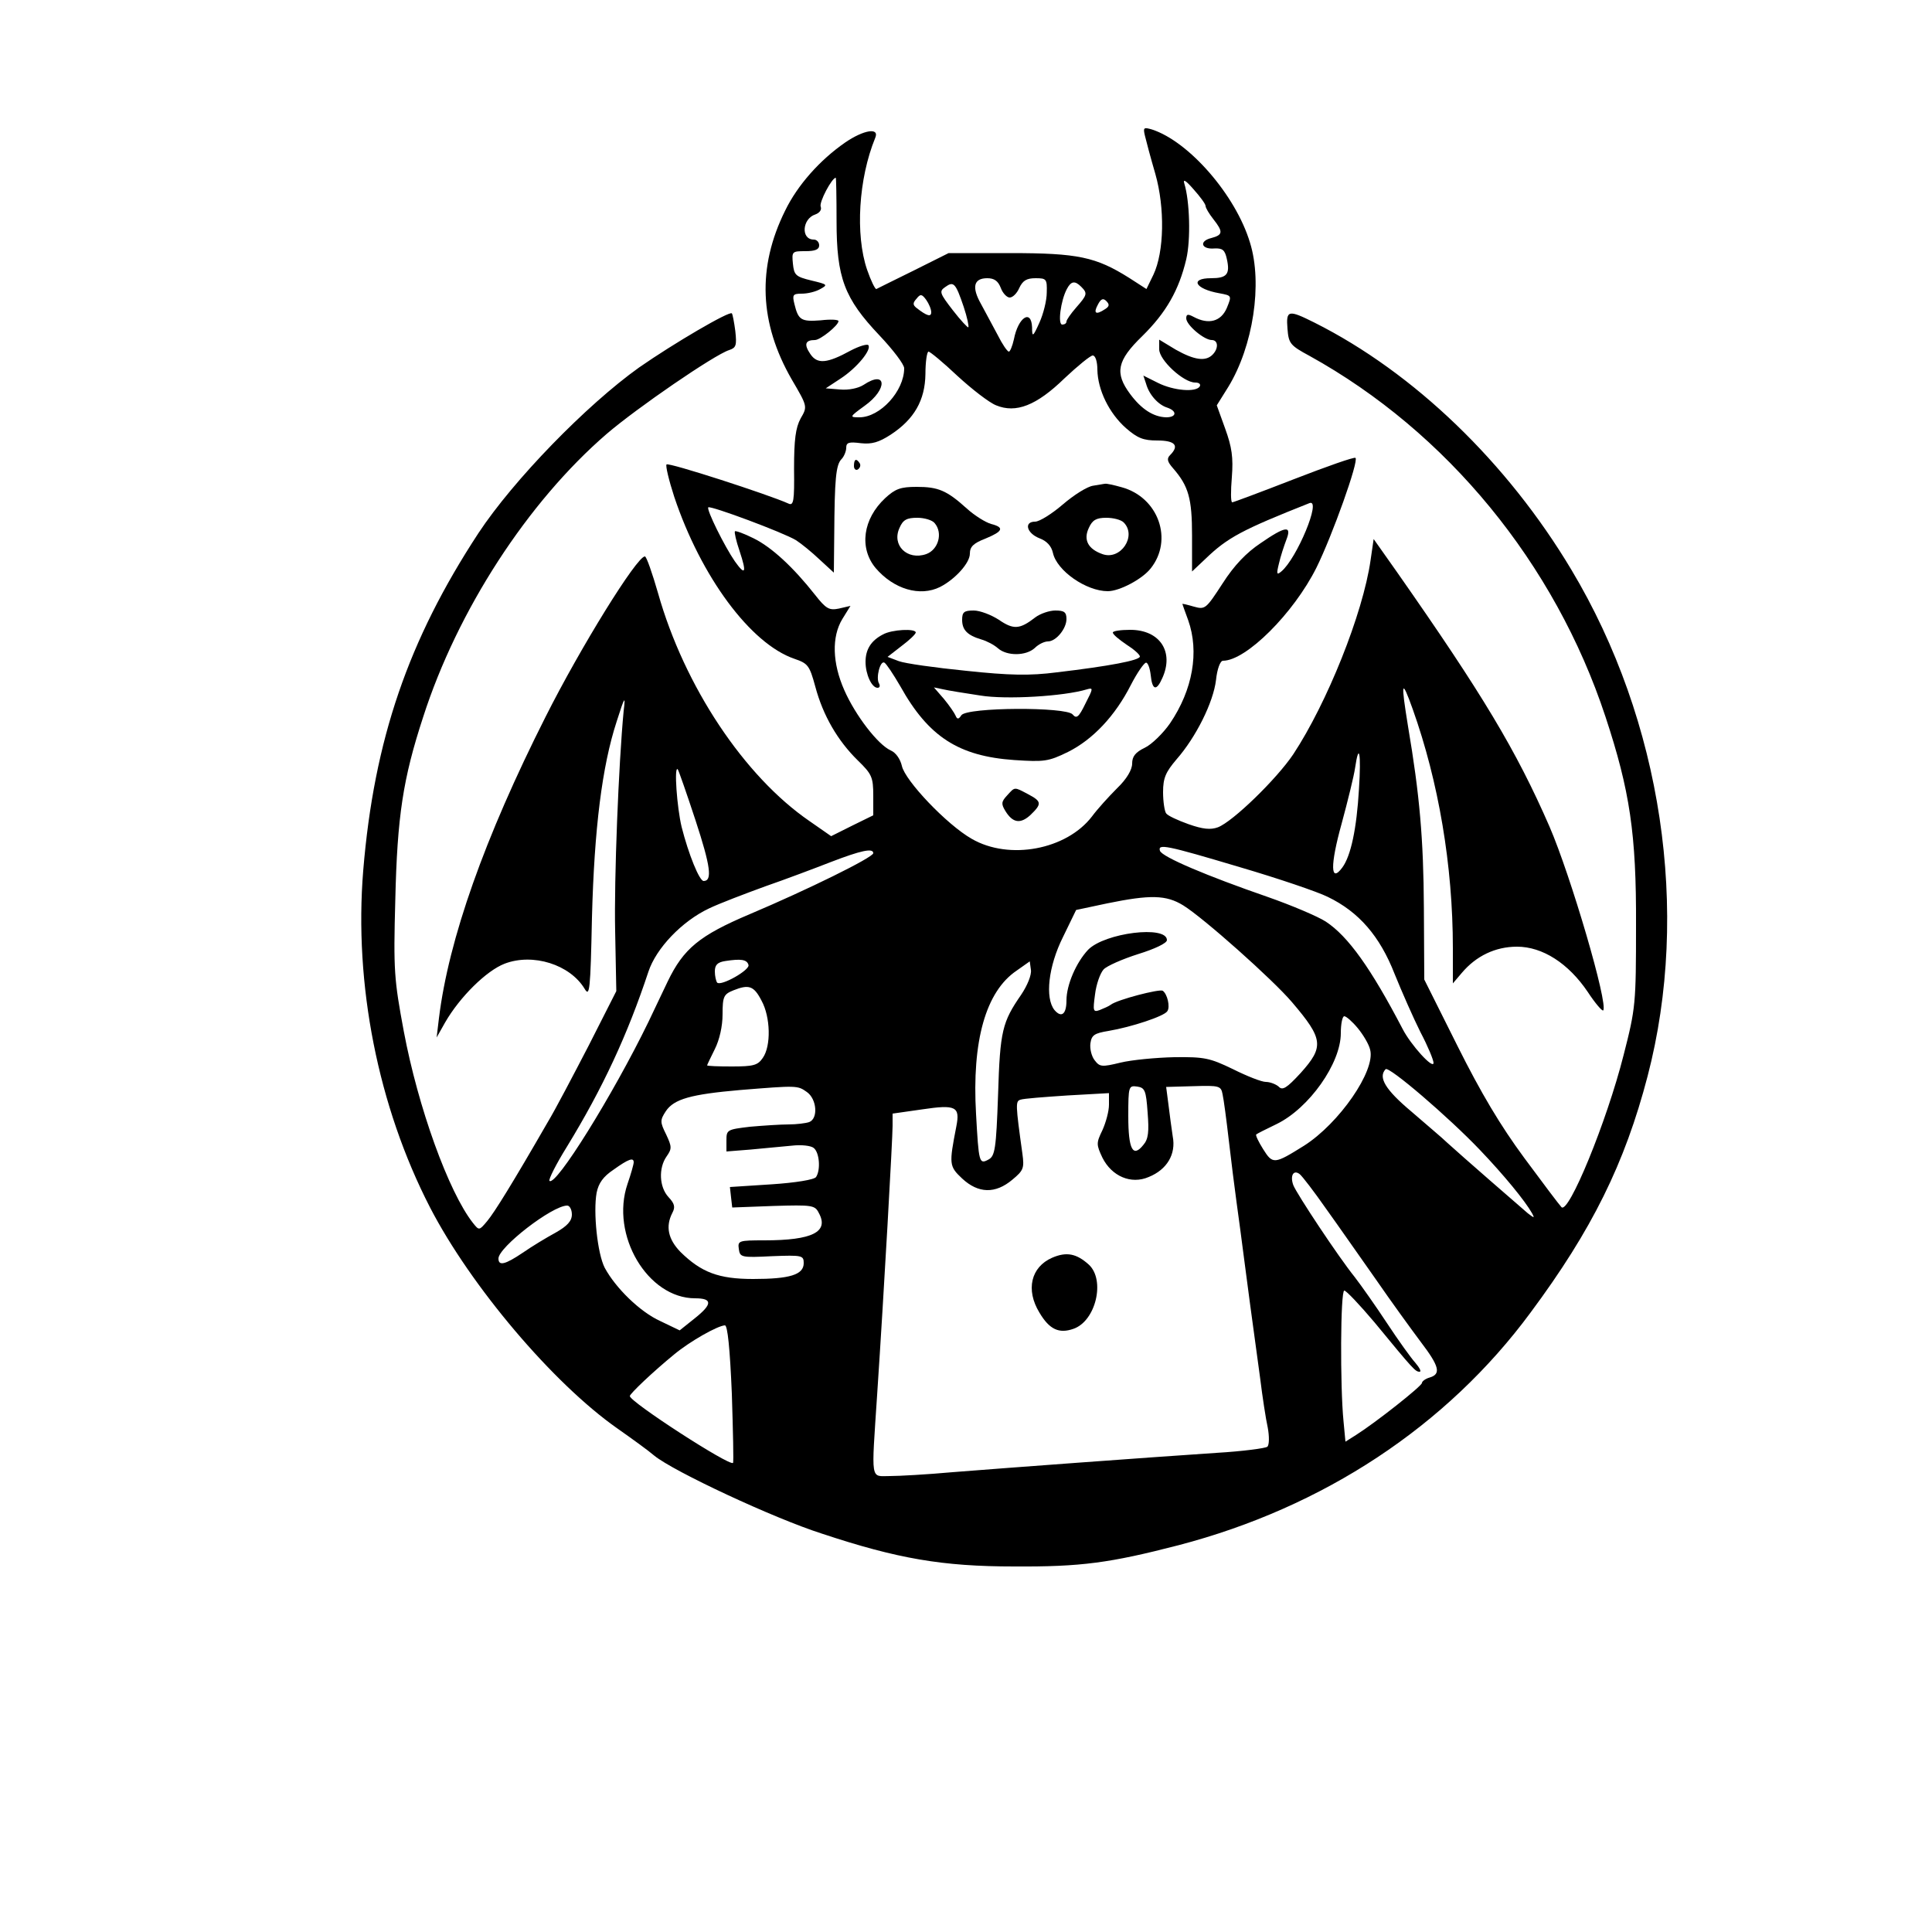 <?xml version="1.0" standalone="no"?>
<!DOCTYPE svg PUBLIC "-//W3C//DTD SVG 20010904//EN"
 "http://www.w3.org/TR/2001/REC-SVG-20010904/DTD/svg10.dtd">
<svg version="1.0" xmlns="http://www.w3.org/2000/svg"
 width="500pt" height="500pt" viewBox="0 0 500 500"
 preserveAspectRatio="xMidYMid meet">

<g transform="translate(0,500) scale(0.1,-0.1)"
fill="#000000" stroke="none">
<path d="M2963 4649 c3 -13 15 -58 27 -99 25 -88 23 -202 -5 -261 l-18 -37
-45 29 c-86 54 -132 64 -307 64 l-160 0 -90 -45 c-49 -24 -93 -46 -97 -48 -3
-1 -14 21 -24 50 -31 91 -22 236 21 341 12 28 -30 21 -78 -12 -65 -45 -123
-110 -155 -176 -73 -147 -67 -291 17 -437 41 -70 41 -70 23 -101 -13 -24 -17
-55 -17 -130 1 -84 -1 -97 -15 -90 -51 23 -310 107 -315 101 -3 -3 6 -41 20
-84 69 -206 197 -380 311 -419 35 -12 39 -17 54 -72 20 -75 58 -140 110 -191
36 -35 40 -43 40 -91 l0 -51 -55 -27 -54 -27 -56 39 c-169 116 -324 349 -392
590 -15 52 -30 95 -34 95 -21 0 -167 -236 -257 -415 -158 -313 -251 -576 -276
-780 l-6 -50 22 39 c38 66 107 134 154 152 73 28 169 -2 207 -65 13 -22 15 -5
19 185 6 229 26 391 64 507 21 66 23 68 18 27 -13 -136 -25 -435 -22 -570 l3
-155 -71 -140 c-40 -77 -87 -167 -107 -200 -91 -158 -137 -232 -156 -255 -21
-25 -21 -25 -37 -5 -63 80 -142 299 -179 496 -25 134 -27 158 -22 339 5 218
20 315 72 474 89 277 271 557 475 733 78 67 279 205 317 217 18 6 20 12 16 49
-3 23 -7 44 -9 46 -6 7 -151 -78 -240 -140 -136 -97 -325 -291 -416 -429 -181
-276 -270 -534 -298 -873 -24 -294 38 -610 173 -872 105 -203 318 -455 485
-572 37 -26 80 -57 95 -70 50 -41 309 -162 434 -202 196 -65 312 -85 498 -85
173 -1 247 9 425 55 375 98 694 308 911 602 159 214 244 386 303 612 111 426
37 919 -197 1310 -166 278 -408 511 -665 640 -68 34 -74 33 -70 -16 3 -38 7
-43 57 -70 356 -197 635 -537 766 -934 63 -191 80 -303 79 -540 0 -203 -1
-214 -32 -335 -44 -174 -143 -414 -161 -394 -5 5 -48 62 -96 127 -62 84 -112
168 -173 290 l-86 172 -1 185 c-1 179 -11 293 -41 470 -19 117 -17 126 12 45
67 -188 104 -405 104 -619 l0 -91 23 27 c37 44 87 68 143 68 66 0 133 -43 183
-117 19 -29 37 -50 40 -48 14 15 -84 349 -139 476 -86 197 -173 342 -395 659
l-60 85 -8 -55 c-20 -139 -113 -370 -200 -502 -43 -64 -156 -174 -195 -189
-19 -7 -39 -5 -76 8 -28 10 -54 22 -58 28 -4 5 -8 30 -8 55 0 37 7 52 35 85
50 57 95 147 102 205 3 29 11 50 18 50 60 0 183 123 242 241 41 83 110 276
101 284 -3 3 -74 -22 -159 -55 -85 -33 -157 -60 -160 -60 -4 0 -4 29 -1 65 4
51 0 78 -17 125 l-22 61 30 48 c64 105 89 267 56 373 -37 123 -158 262 -254
293 -21 6 -23 5 -18 -16z m-798 -221 c0 -147 20 -200 111 -296 35 -37 64 -75
64 -85 0 -59 -62 -127 -116 -127 -26 0 -26 1 14 30 60 43 57 94 -3 54 -14 -9
-39 -14 -61 -12 l-37 3 38 25 c43 28 82 76 72 87 -4 3 -24 -3 -45 -14 -62 -34
-87 -36 -105 -9 -17 25 -13 36 12 36 14 0 61 38 61 49 0 4 -21 5 -46 2 -51 -4
-58 1 -68 42 -6 24 -4 27 19 27 15 0 36 5 48 12 20 11 19 12 -23 22 -41 10
-45 14 -48 44 -3 31 -2 32 32 32 25 0 36 4 36 15 0 8 -6 15 -14 15 -34 0 -30
54 4 65 11 4 17 12 14 20 -5 11 29 75 39 75 1 0 2 -51 2 -112z m955 39 c0 -5
9 -20 20 -34 26 -33 25 -41 -5 -49 -33 -8 -26 -30 8 -27 21 1 27 -4 32 -27 9
-40 0 -50 -41 -50 -56 0 -41 -28 22 -39 32 -6 32 -6 19 -38 -15 -35 -47 -44
-86 -23 -15 8 -19 7 -19 -4 0 -17 46 -56 66 -56 17 0 18 -22 2 -38 -18 -18
-47 -14 -95 13 l-43 26 0 -25 c0 -28 63 -86 93 -86 10 0 15 -4 12 -10 -10 -16
-68 -11 -108 9 l-38 19 7 -21 c8 -29 32 -55 55 -62 26 -9 24 -25 -3 -25 -33 1
-64 21 -93 60 -41 55 -34 87 31 150 62 61 95 119 114 199 12 51 9 151 -5 196
-4 13 4 8 24 -15 17 -19 31 -38 31 -43z m-530 -212 c5 -14 16 -25 23 -25 8 0
19 11 25 25 9 19 19 25 42 25 28 0 30 -2 29 -37 0 -21 -9 -56 -19 -78 -17 -38
-19 -38 -19 -12 -2 48 -36 26 -47 -31 -4 -18 -10 -32 -13 -32 -4 0 -17 19 -29
43 -12 23 -32 59 -43 80 -25 44 -19 67 16 67 18 0 28 -7 35 -25z m-96 -49 c9
-27 14 -51 12 -53 -1 -2 -20 18 -40 44 -34 44 -36 49 -20 60 22 16 27 11 48
-51z m304 52 c17 -17 16 -21 -13 -54 -14 -16 -25 -32 -25 -36 0 -5 -5 -8 -11
-8 -12 0 -4 62 12 92 11 21 21 22 37 6z m-388 -66 c0 -13 -11 -10 -38 11 -10
8 -10 13 0 24 10 13 14 12 25 -3 7 -10 13 -24 13 -32z m450 8 c-24 -16 -31
-11 -19 11 8 16 14 18 22 10 9 -9 8 -14 -3 -21z m-382 -173 c37 -34 82 -69
100 -76 51 -21 104 -1 177 70 34 32 67 59 73 59 7 0 12 -16 12 -37 1 -52 30
-112 74 -151 30 -26 45 -32 81 -32 46 0 58 -13 33 -38 -9 -9 -7 -17 8 -34 40
-46 49 -78 49 -174 l0 -93 35 33 c57 55 95 75 269 144 32 12 -33 -144 -73
-177 -12 -10 -13 -7 -6 21 4 18 13 45 19 61 15 38 -2 36 -67 -9 -36 -24 -68
-57 -98 -104 -43 -66 -45 -68 -74 -60 -17 5 -30 8 -30 7 0 -1 7 -20 15 -42 29
-82 12 -180 -47 -267 -18 -26 -48 -55 -65 -63 -25 -12 -33 -23 -33 -41 0 -16
-14 -40 -39 -64 -22 -22 -51 -54 -65 -73 -66 -86 -214 -114 -311 -58 -65 37
-173 151 -181 189 -4 17 -15 34 -29 40 -33 15 -91 90 -120 156 -31 70 -33 138
-5 184 l21 34 -30 -7 c-25 -5 -33 -1 -62 36 -56 71 -112 123 -159 146 -24 12
-46 20 -48 18 -2 -2 3 -25 12 -51 19 -57 15 -65 -12 -27 -27 39 -74 134 -69
140 6 5 194 -65 227 -85 14 -9 41 -31 61 -50 l37 -34 1 98 c1 143 4 181 19
196 6 6 12 20 12 29 0 14 7 16 38 12 28 -3 46 2 77 22 61 40 89 89 90 157 0
32 4 58 8 58 4 0 38 -28 75 -63z m1039 -1069 c-6 -103 -21 -173 -43 -203 -31
-42 -32 5 -2 113 16 59 32 124 35 145 10 68 16 38 10 -55z m-1717 -81 c39
-119 44 -157 21 -157 -11 0 -39 69 -57 140 -12 50 -20 159 -10 149 2 -2 23
-62 46 -132z m1408 -121 c99 -29 202 -64 228 -77 81 -39 135 -102 173 -199 19
-47 49 -115 67 -151 19 -36 34 -72 34 -80 -1 -17 -59 47 -80 88 -82 157 -141
240 -199 278 -20 13 -88 42 -151 64 -156 54 -272 103 -278 119 -6 19 15 15
206 -42z m-948 36 c0 -11 -171 -95 -320 -158 -130 -55 -171 -89 -212 -174 -14
-30 -37 -77 -50 -105 -92 -189 -240 -427 -256 -411 -3 3 17 43 45 88 93 152
157 290 211 453 20 61 87 131 157 164 27 13 93 38 145 57 52 18 129 47 170 63
78 30 110 37 110 23z m802 -135 c52 -32 232 -192 282 -251 81 -95 83 -115 22
-183 -36 -39 -47 -46 -57 -35 -7 6 -22 12 -33 12 -11 0 -49 15 -85 33 -60 29
-74 32 -152 31 -47 -1 -110 -7 -139 -14 -49 -12 -54 -11 -67 6 -8 10 -13 30
-11 44 3 21 10 26 47 32 59 10 144 38 152 51 8 11 0 45 -12 53 -9 5 -117 -23
-134 -36 -5 -4 -19 -10 -29 -14 -17 -6 -18 -3 -12 41 3 25 13 54 22 64 8 9 49
27 90 40 42 13 74 28 74 36 0 39 -161 19 -204 -25 -31 -33 -56 -91 -56 -131 0
-36 -13 -46 -31 -25 -25 31 -16 113 22 189 l34 70 80 17 c112 23 153 22 197
-5z m-1125 -154 c5 -13 -71 -56 -81 -46 -3 4 -6 17 -6 29 0 17 7 24 28 27 39
6 55 4 59 -10z m706 -77 c-49 -71 -55 -93 -60 -259 -5 -141 -8 -159 -25 -168
-24 -13 -25 -8 -32 118 -11 189 25 317 105 371 l34 24 3 -22 c2 -13 -9 -40
-25 -64z m-672 -16 c23 -42 25 -117 3 -148 -13 -19 -24 -22 -80 -22 -35 0 -64
1 -64 3 0 1 9 20 20 42 12 24 20 59 20 90 0 46 3 52 28 62 40 16 53 12 73 -27z
m1543 -71 c14 -17 29 -42 32 -56 14 -54 -80 -190 -171 -248 -77 -48 -81 -49
-106 -9 -12 19 -20 36 -18 38 2 2 26 14 53 27 84 41 166 157 166 235 0 24 4
44 9 44 5 0 21 -14 35 -31z m316 -315 c63 -66 117 -132 135 -164 7 -13 6 -13
-11 0 -20 17 -174 151 -209 183 -11 11 -53 46 -92 80 -68 57 -87 89 -67 110 9
8 163 -124 244 -209z m-1742 150 c26 -18 30 -69 6 -78 -9 -3 -33 -6 -53 -6
-21 0 -66 -3 -100 -6 -59 -7 -61 -8 -61 -35 l0 -29 63 5 c34 3 82 8 106 10 25
3 50 0 57 -6 15 -12 18 -57 6 -75 -4 -7 -54 -15 -115 -19 l-108 -7 3 -27 3
-26 107 4 c100 3 107 2 117 -18 27 -49 -16 -71 -141 -71 -66 0 -69 -1 -66 -22
3 -22 6 -23 86 -19 78 3 82 2 82 -18 0 -30 -36 -41 -131 -41 -89 0 -134 17
-188 70 -32 33 -39 66 -21 101 8 15 6 24 -10 41 -24 26 -26 75 -5 105 14 20
14 25 -1 57 -16 32 -16 37 -1 60 21 32 66 44 192 55 148 12 149 12 173 -5z
m882 -53 c4 -50 2 -69 -11 -84 -27 -34 -39 -12 -39 74 0 78 1 80 23 77 20 -3
23 -10 27 -67z m194 47 c3 -13 10 -66 16 -118 6 -52 15 -124 20 -160 5 -36 14
-103 20 -150 11 -83 16 -124 41 -305 6 -49 15 -108 20 -130 4 -22 4 -44 -1
-49 -4 -4 -64 -12 -132 -16 -180 -12 -545 -39 -683 -50 -66 -6 -139 -10 -162
-10 -51 0 -48 -18 -33 210 18 270 40 664 40 696 l0 32 77 11 c87 13 98 7 88
-44 -19 -98 -19 -103 15 -135 42 -39 86 -40 130 -3 29 24 31 30 26 67 -18 129
-18 136 -5 140 8 3 62 7 122 11 l107 6 0 -30 c0 -17 -8 -46 -17 -66 -16 -33
-16 -37 0 -71 24 -48 74 -70 120 -50 47 19 71 59 62 105 -3 20 -8 57 -11 82
l-6 46 71 2 c66 2 71 1 75 -21z m-1524 -176 c0 -5 -7 -30 -16 -56 -45 -132 52
-296 175 -296 45 0 45 -15 0 -51 l-40 -32 -50 24 c-53 24 -116 86 -144 138
-19 37 -30 144 -21 194 5 25 17 42 44 60 39 28 52 32 52 19z m1791 -119 c31
-43 88 -125 129 -183 40 -58 93 -131 117 -163 48 -63 53 -83 23 -92 -11 -3
-20 -10 -20 -14 0 -8 -119 -102 -171 -135 l-27 -17 -5 53 c-9 90 -8 338 2 338
5 0 40 -37 78 -82 102 -124 106 -128 117 -128 5 0 0 10 -11 23 -11 12 -44 58
-73 102 -29 44 -67 98 -84 120 -42 52 -150 215 -159 238 -9 25 1 41 17 28 7
-6 37 -45 67 -88z m-1951 -16 c0 -17 -12 -30 -42 -47 -24 -13 -62 -36 -85 -52
-46 -31 -63 -35 -63 -15 0 29 139 137 178 137 6 0 12 -10 12 -23z m414 -464
c3 -97 5 -178 3 -179 -9 -9 -267 158 -267 173 0 6 60 63 115 108 41 34 112 74
131 75 7 0 13 -59 18 -177z"/>
<path d="M2210 3794 c0 -8 5 -12 10 -9 6 4 8 11 5 16 -9 14 -15 11 -15 -7z"/>
<path d="M2829 3743 c-15 -2 -50 -24 -79 -49 -28 -24 -60 -44 -71 -44 -30 0
-22 -30 11 -43 19 -7 31 -20 35 -38 10 -46 86 -99 142 -99 30 0 89 31 111 59
59 74 20 184 -75 210 -21 6 -40 10 -43 9 -3 0 -17 -3 -31 -5z m79 -95 c35 -35
-8 -99 -55 -82 -37 13 -50 37 -35 68 9 20 19 26 45 26 18 0 38 -5 45 -12z"/>
<path d="M2291 3711 c-58 -54 -68 -129 -25 -181 47 -55 115 -75 167 -49 39 20
77 62 77 86 0 18 9 27 40 39 46 19 50 29 15 38 -14 4 -42 21 -63 40 -52 47
-74 56 -130 56 -41 0 -55 -5 -81 -29z m128 -65 c22 -26 9 -69 -22 -80 -49 -17
-90 23 -69 68 9 21 19 26 46 26 18 0 39 -6 45 -14z"/>
<path d="M2490 3396 c0 -26 13 -40 50 -51 14 -4 33 -14 43 -23 23 -20 72 -20
95 1 10 10 25 17 34 17 21 0 48 33 48 58 0 18 -6 22 -29 22 -15 0 -39 -8 -52
-18 -40 -31 -56 -32 -94 -6 -20 13 -49 24 -65 24 -25 0 -30 -4 -30 -24z"/>
<path d="M2285 3358 c-31 -16 -45 -39 -45 -71 0 -32 16 -67 31 -67 6 0 7 5 4
11 -9 14 3 61 14 54 5 -3 23 -30 41 -61 73 -131 151 -181 295 -191 77 -5 88
-4 139 21 64 32 122 93 163 174 16 31 34 57 39 57 5 0 10 -15 12 -32 4 -40 15
-42 30 -8 31 68 -6 125 -83 125 -25 0 -45 -3 -45 -7 0 -5 16 -18 35 -31 19
-12 35 -26 35 -31 0 -10 -80 -25 -215 -41 -70 -9 -122 -8 -235 4 -80 8 -158
19 -174 25 l-29 11 36 28 c20 15 36 30 37 35 0 11 -62 8 -85 -5z m252 -158
c67 -11 217 -2 276 16 17 5 16 2 -4 -37 -17 -35 -23 -40 -33 -28 -16 20 -273
19 -288 -2 -7 -11 -11 -11 -15 -1 -3 7 -16 26 -30 43 l-26 30 24 -5 c13 -3 56
-10 96 -16z"/>
<path d="M2606 2941 c-15 -16 -15 -22 -4 -40 19 -31 39 -34 65 -10 30 29 29
35 -7 54 -36 19 -33 19 -54 -4z"/>
<path d="M2723 1745 c-55 -24 -69 -83 -33 -142 26 -44 51 -55 88 -42 58 20 83
126 40 166 -32 29 -58 34 -95 18z"/>
</g>
</svg>
